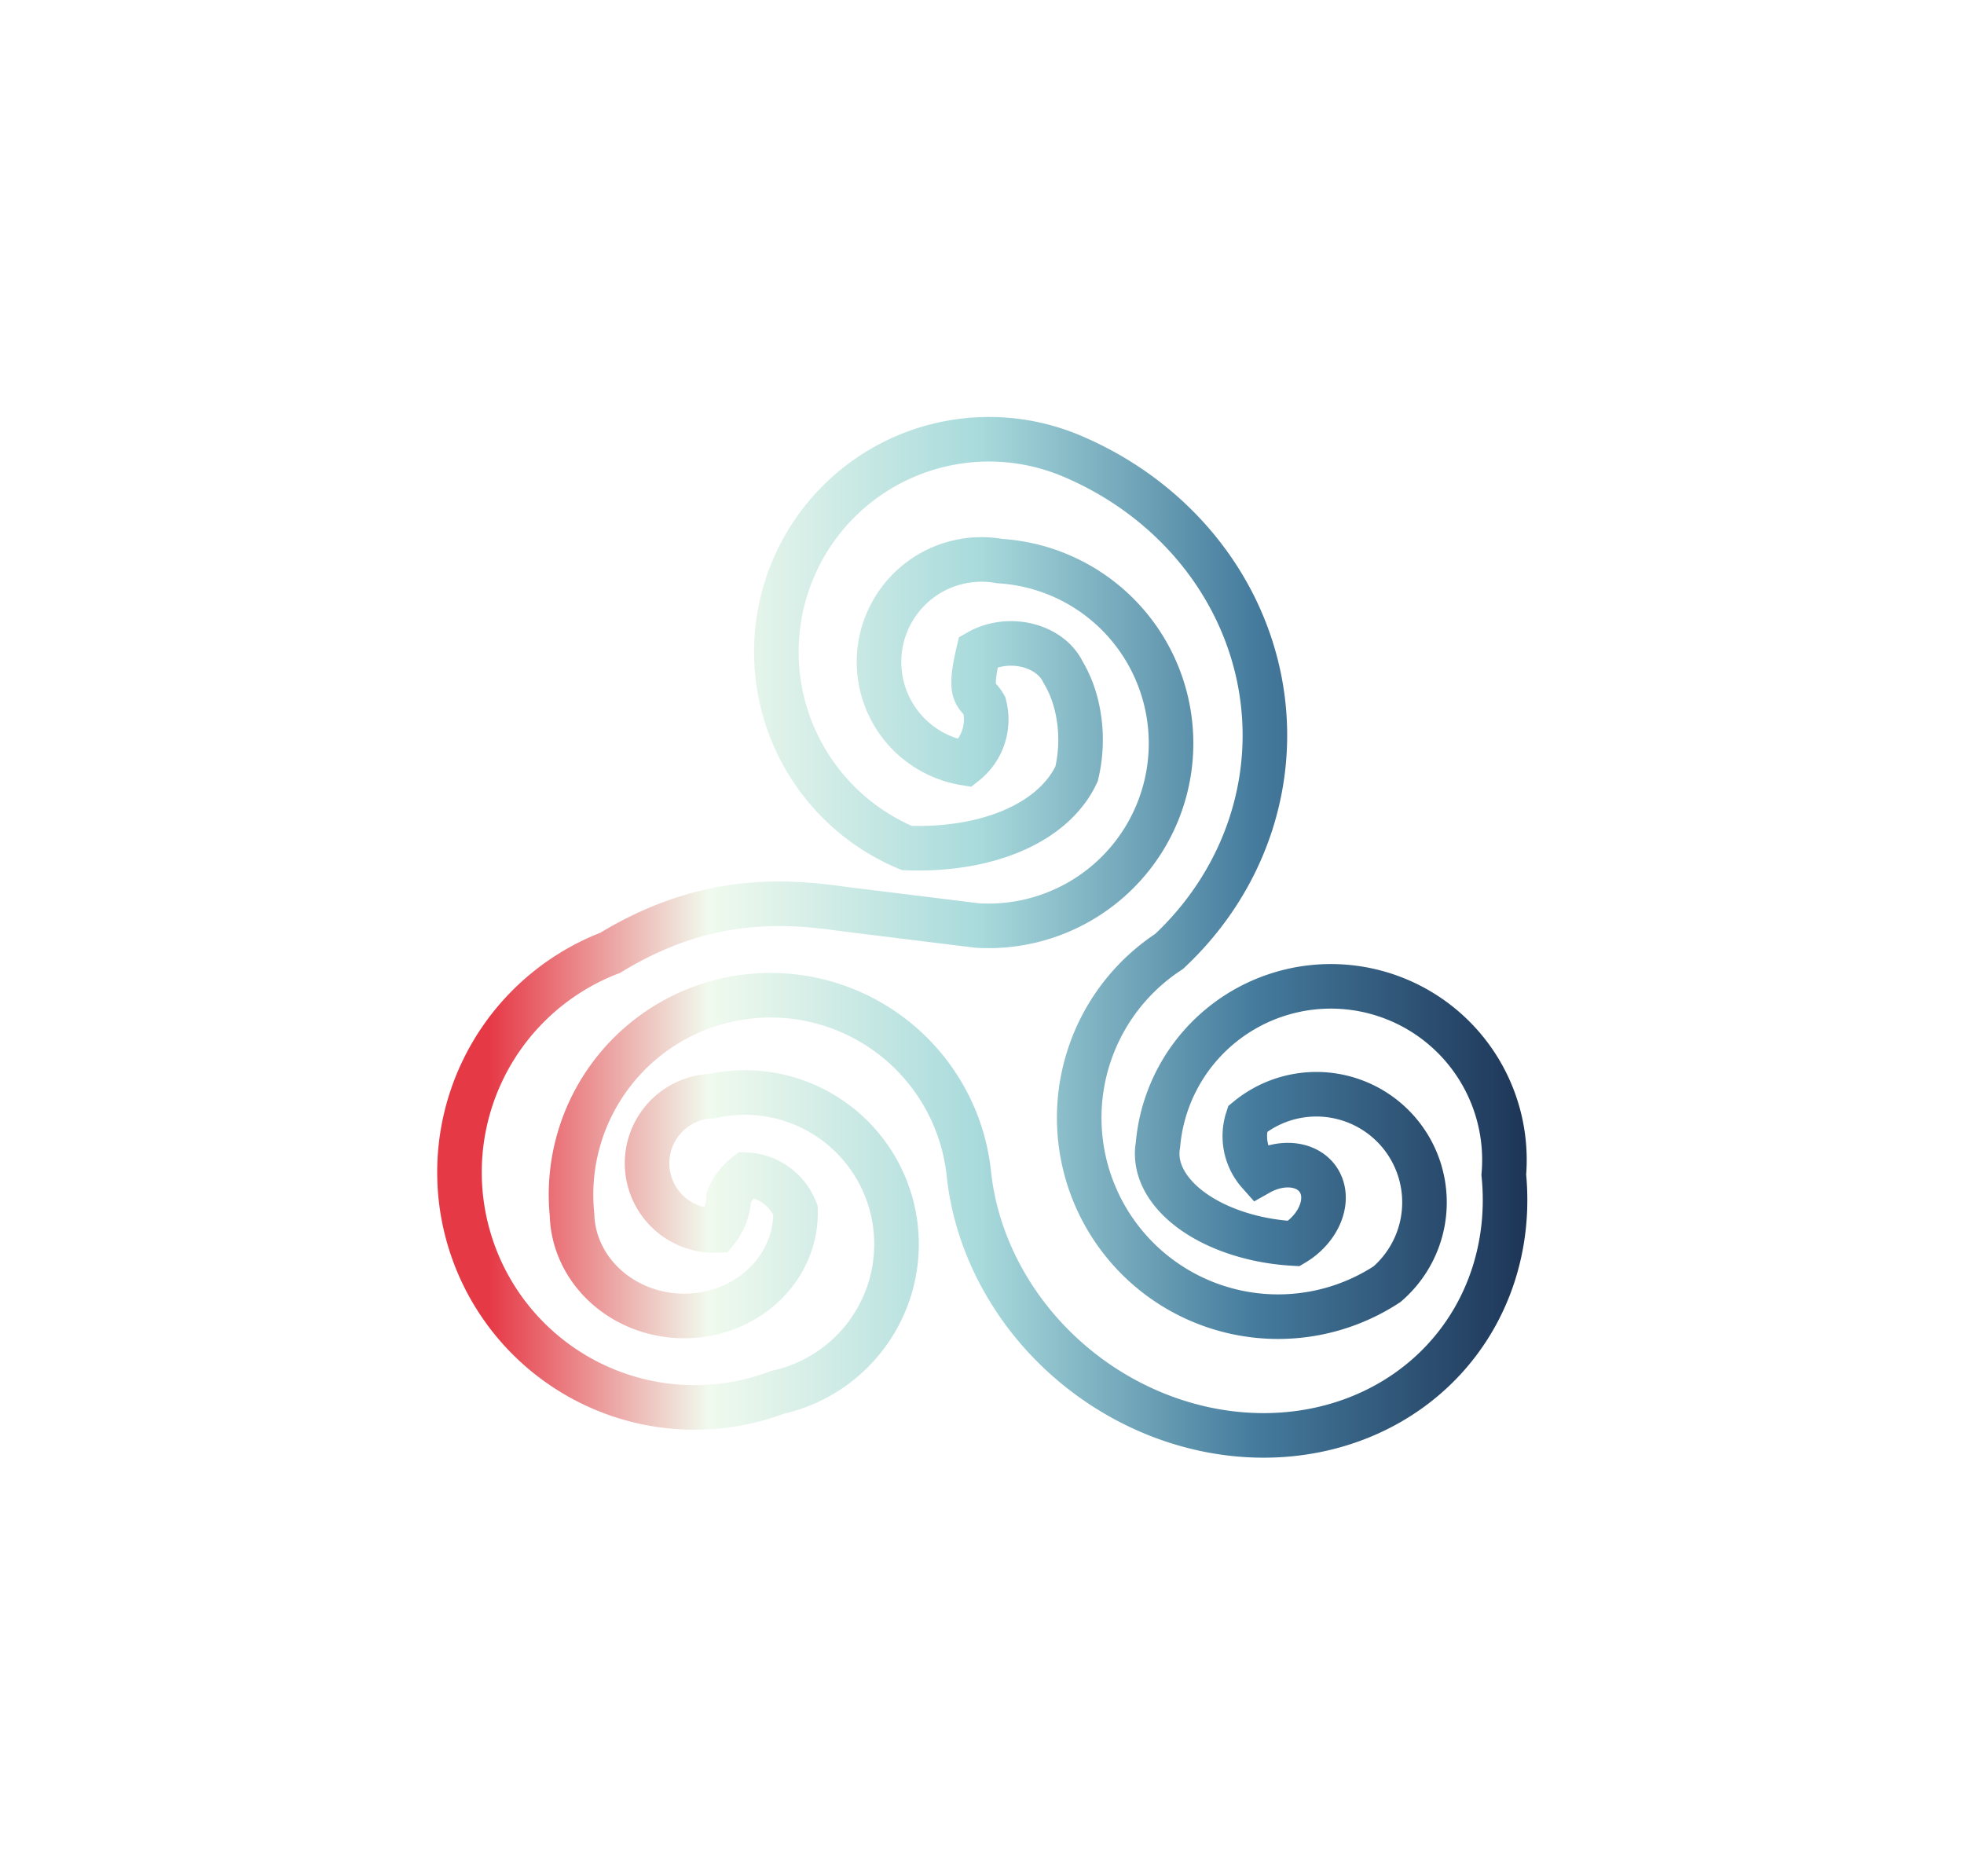 <?xml version="1.0" encoding="UTF-8" standalone="no"?>
<svg
   id="svg38"
   viewBox="0 0 224.923 214.847"
   version="1.1"
   sodipodi:docname="triskel.svg"
   width="224.987"
   height="214.909"
   inkscape:version="1.2 (dc2aedaf03, 2022-05-15)"
   inkscape:export-filename="triskel.png"
   inkscape:export-xdpi="125.59542"
   inkscape:export-ydpi="125.59542"
   xmlns:inkscape="http://www.inkscape.org/namespaces/inkscape"
   xmlns:sodipodi="http://sodipodi.sourceforge.net/DTD/sodipodi-0.dtd"
   xmlns="http://www.w3.org/2000/svg"
   xmlns:svg="http://www.w3.org/2000/svg">
  <sodipodi:namedview
     id="namedview40"
     pagecolor="#505050"
     bordercolor="#eeeeee"
     borderopacity="1"
     inkscape:showpageshadow="0"
     inkscape:pageopacity="0"
     inkscape:pagecheckerboard="0"
     inkscape:deskcolor="#505050"
     showgrid="false"
     inkscape:zoom="4.145"
     inkscape:cx="142.82268"
     inkscape:cy="224.36671"
     inkscape:window-width="1920"
     inkscape:window-height="1009"
     inkscape:window-x="-8"
     inkscape:window-y="-8"
     inkscape:window-maximized="1"
     inkscape:current-layer="svg38" />
  <style
     id="style22">
        <!-- /* rotate the path */
        #triskel {
            transform-origin: 50% 50%;
            transform: rotate(0deg);
            animation: spin 2s linear infinite;
        }

        @keyframes spin {
            from {
                transform: rotate(0deg);
            }

            to {
                transform: rotate(360deg);
            }
        } -->
    </style>
  <defs
     id="defs35">
    <linearGradient
       id="grad1"
       cx="50%"
       cy="50%"
       fx="50%"
       fy="50%"
       gradientTransform="matrix(6.525,0,0,6.238,47.165,38.827)"
       x1="0.403"
       y1="1.386"
       x2="19.579"
       y2="1.386"
       gradientUnits="userSpaceOnUse">
      <stop
         offset="5%"
         style="stop-color:rgb(230, 57, 70);stop-opacity:1"
         id="stop24" />
      <stop
         offset="25%"
         style="stop-color:rgb(241, 250, 238);stop-opacity:1"
         id="stop26" />
      <stop
         offset="50%"
         style="stop-color:rgb(168, 218, 220);stop-opacity:1"
         id="stop28" />
      <stop
         offset="75%"
         style="stop-color:rgb(69, 123, 157);stop-opacity:1"
         id="stop30" />
      <stop
         offset="100%"
         style="stop-color:rgb(29, 53, 87);stop-opacity:1"
         id="stop32" />
    </linearGradient>
  </defs>
  <animate
     attributeName="stroke-dasharray"
     values="0, 100; 100, 0"
     dur="2s"
     repeatCount="indefinite" />
  <animate
     attributeName="stroke-dashoffset"
     values="100; 0"
     dur="2s"
     repeatCount="indefinite" />
  <path
     id="triskel"
     d="m 111.899,105.992 a 20.907,20.907 0 0 0 2.61,-41.733 11.741,11.741 0 1 0 -3.981,23.141 6.38,6.38 0 0 0 2.208,-6.61 c -0.85,-1.489 -1.901,-0.976 -0.689,-6.138 a 6.38,5.104 0 0 1 9.698,2.329 7.656,11.484 0 0 1 1.55,11.638 25.521,15.951 15 0 1 -19.441,8.499 24.352,24.352 0 0 1 18.815,-44.923 37.644,35.091 0.3 0 1 11.229,56.759 22.777,22.777 0 0 0 24.947,38.116 12.381,12.381 0 0 0 -15.976,-18.917 6.38,6.38 0 0 0 1.302,6.202 4.479,5.893 55 0 1 4.007,8.058 15.951,9.57 4 0 1 -15.568,-11.274 19.877,19.877 0 0 1 39.609,3.394 31.958,28.762 38 0 1 -61.25,0 22.844,22.844 0 0 0 -45.459,4.575 12.8,11.852 1.5 0 0 25.591,-0.504 6.38,6.38 0 0 0 -5.653,-4.071 6.38,6.38 0 0 0 -1.978,2.565 6.38,6.38 0 0 1 -1.404,3.815 7.696,7.696 0 0 1 -0.53,-15.383 17.371,17.371 0 0 1 7.529,33.917 26.93,26.93 0 0 1 -19.185,-50.327 c 10.585,-6.444 19.504,-6.061 26.689,-5.021 z"
     stroke="url(#grad1)"
     stroke-width="5.104"
     fill="none"
     stroke-linecap="round"
     style="stroke:url(#grad1)" />
</svg>
